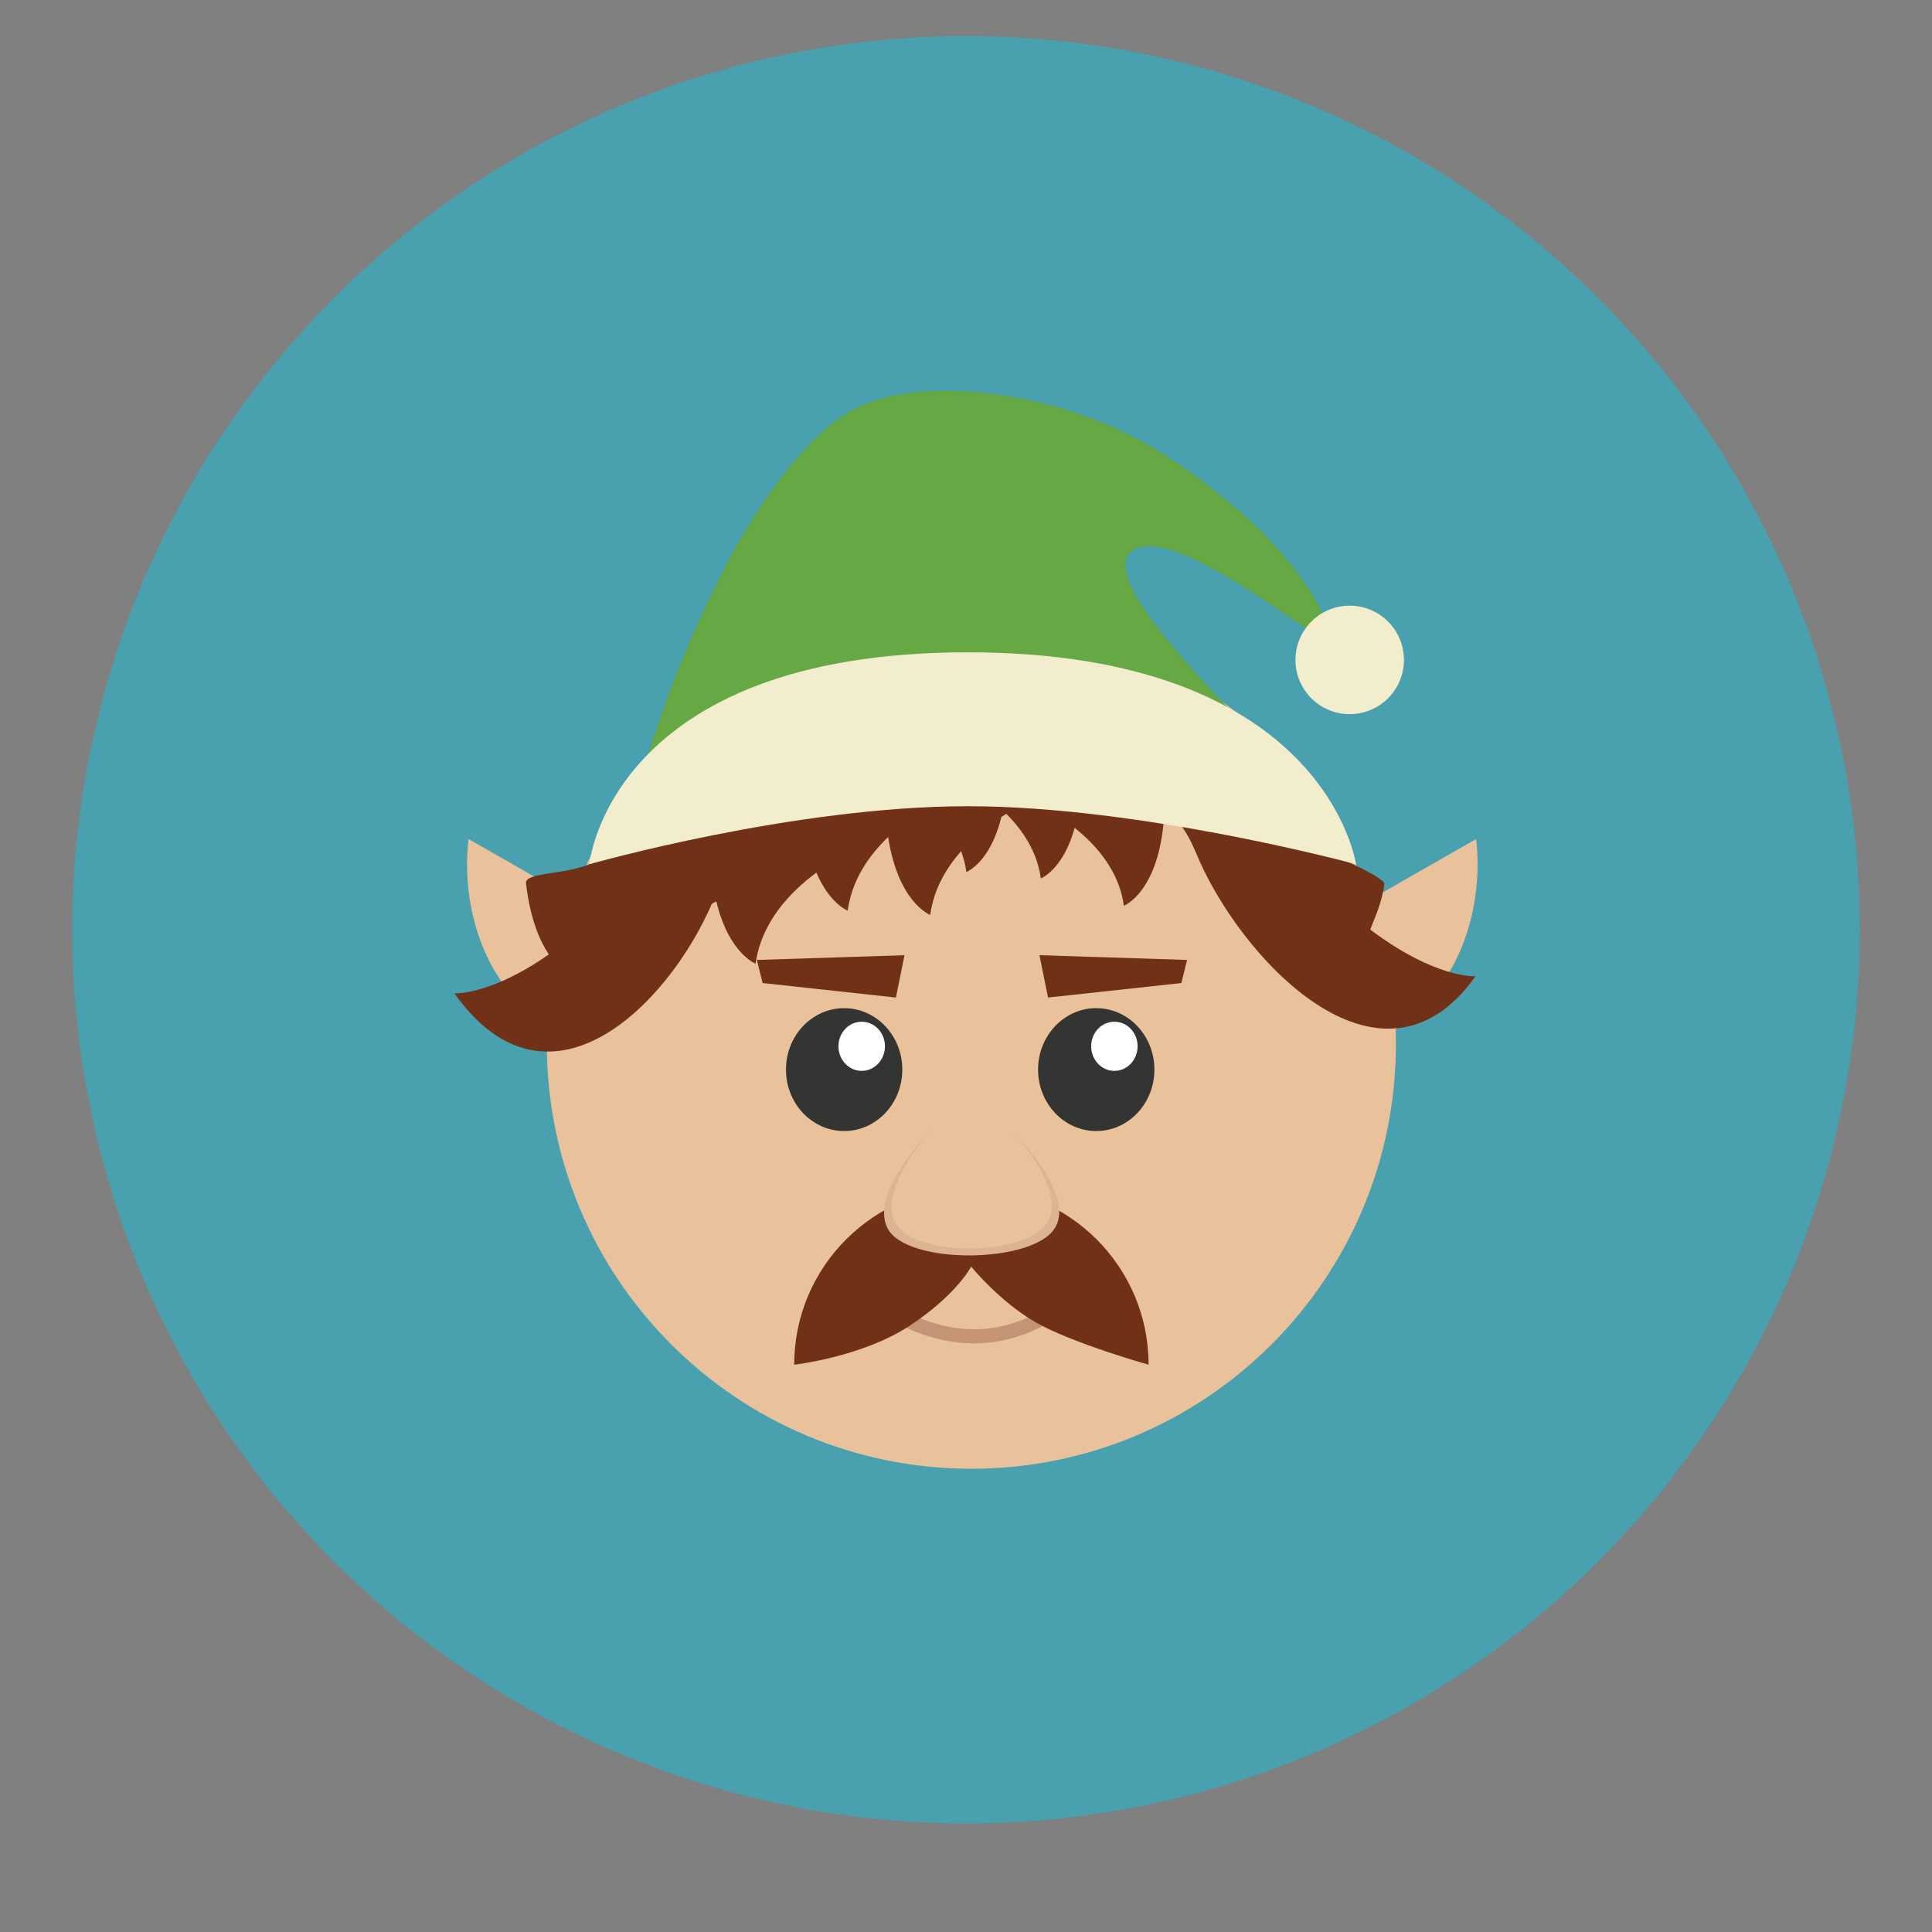 <?xml version="1.0" encoding="utf-8"?>
<!-- Generator: Adobe Illustrator 16.0.0, SVG Export Plug-In . SVG Version: 6.00 Build 0)  -->
<!DOCTYPE svg PUBLIC "-//W3C//DTD SVG 1.1//EN" "http://www.w3.org/Graphics/SVG/1.1/DTD/svg11.dtd">
<svg version="1.1" id="Layer_1" xmlns="http://www.w3.org/2000/svg" xmlns:xlink="http://www.w3.org/1999/xlink" x="0px" y="0px"
	 width="136.914px" height="136.914px" viewBox="0 0 136.914 136.914" enable-background="new 0 0 136.914 136.914"
	 xml:space="preserve">
<rect x="0" y="0" width="136.914" height="136.914" fill="#808080" stroke="none"/>
<g>
	<g>
		<g>
			<g>
				<g>
					<g>
						<circle fill="#49A0AE" cx="68.457" cy="65.888" r="63.333"/>
					</g>
				</g>
			</g>
		</g>
	</g>
	<g>
		<g>
			<g>
				<g>
					<g>
						<path fill="#E9C29C" d="M98.924,73.991c0,16.623-13.469,30.093-30.085,30.093c-16.617,0-30.087-13.47-30.087-30.093
							c0-16.613,13.47-30.085,30.087-30.085C85.455,43.906,98.924,57.378,98.924,73.991z"/>
					</g>
				</g>
				<g>
					<g>
						<path fill="#C39574" d="M69.027,95.201c-0.038,0-0.075-0.001-0.112-0.001c-5.511-0.061-9.467-4.53-9.633-4.721
							c-0.182-0.208-0.159-0.523,0.049-0.705c0.208-0.181,0.523-0.159,0.705,0.048c0.037,0.044,3.838,4.326,8.896,4.378
							c0.031,0.001,0.063,0.001,0.094,0.001c2.991,0,5.852-1.476,8.502-4.387c0.187-0.203,0.504-0.218,0.707-0.033
							c0.204,0.187,0.219,0.503,0.033,0.707C75.42,93.615,72.312,95.201,69.027,95.201z"/>
					</g>
				</g>
				<g>
					<g>
						<ellipse fill="#343433" cx="59.821" cy="75.799" rx="4.122" ry="4.354"/>
					</g>
					<g>
						<ellipse fill="#343433" cx="77.686" cy="75.799" rx="4.122" ry="4.354"/>
					</g>
					<g>
						<path fill="#FFFFFF" d="M80.618,74.146c0,0.96-0.734,1.744-1.647,1.744c-0.905,0-1.645-0.784-1.645-1.744
							c0-0.963,0.739-1.74,1.645-1.74C79.884,72.406,80.618,73.184,80.618,74.146z"/>
					</g>
					<g>
						<path fill="#FFFFFF" d="M62.714,74.146c0,0.96-0.736,1.744-1.65,1.744c-0.91,0-1.647-0.784-1.647-1.744
							c0-0.963,0.737-1.74,1.647-1.74C61.978,72.406,62.714,73.184,62.714,74.146z"/>
					</g>
					<g>
						<path fill="#703116" d="M81.396,96.711c0,0-5.44-1.526-8.014-3.011c-2.573-1.482-4.557-3.941-4.557-3.941
							s-1.023,1.999-4.381,4.205c-3.357,2.207-8.162,2.747-8.162,2.747c0-6.933,5.622-12.556,12.557-12.556
							C75.774,84.155,81.396,89.778,81.396,96.711z"/>
					</g>
					<g>
						<polygon fill="#703116" points="53.639,68.028 54.042,69.665 63.491,70.692 64.099,67.691 						"/>
					</g>
					<g>
						<polygon fill="#703116" points="84.123,68.028 83.719,69.665 74.271,70.692 73.663,67.691 						"/>
					</g>
					<g>
						<path fill="#DDB391" d="M71.468,79.904c0,0,4.828,4.559,3.295,7.113c-1.533,2.554-10.582,2.645-11.88,0
							c-1.298-2.644,3.3-7.113,3.3-7.113H71.468z"/>
					</g>
					<g>
						<path fill="#E9C29C" d="M71.242,79.591c0,0,4.411,4.469,3.011,6.974c-1.401,2.504-9.667,2.591-10.854,0
							c-1.187-2.592,3.016-6.974,3.016-6.974H71.242z"/>
					</g>
				</g>
			</g>
			<g>
				<path fill="#E9C29C" d="M95.266,64.798l9.334-5.334c0,0,1.5,9.166-6.5,14L95.266,64.798z"/>
			</g>
			<g>
				<path fill="#E9C29C" d="M42.544,64.798l-9.334-5.334c0,0-1.5,9.166,6.5,14L42.544,64.798z"/>
			</g>
		</g>
		<g>
			<path fill="#703116" d="M84.721,60.353c3.027,7.456,13.105,18.337,19.84,8.833c0,0-2.813,0.185-7.455-3.311
				c0.32-0.868,0.842-1.9,0.994-3.243c0.086-0.77-13-6.667-26.5-8c-17.833,1.5-29.894,6.283-29.835,6.614
				c-1.733,0.741-4.576,0.569-4.489,1.339c0.28,2.468,0.952,4.052,1.618,5.052c-4.185,2.921-6.69,2.756-6.69,2.756
				c6.594,9.302,15.054,0.995,18.249-6.354c0.107-0.056,0.213-0.108,0.313-0.159c0.876,3.683,2.781,4.412,2.781,4.412
				c0.398-2.88,2.359-5.011,4.308-6.454c0.937,2.208,2.217,2.697,2.217,2.697c0.298-2.154,1.479-3.885,2.869-5.22
				c0.705,4.65,2.979,5.523,2.979,5.523c0.248-1.794,1.107-3.292,2.19-4.515c0.174,0.464,0.303,0.955,0.373,1.474
				c0,0,1.688-0.646,2.477-3.897c0.118-0.077,0.234-0.153,0.353-0.226c1.192,1.186,2.189,2.703,2.448,4.574
				c0,0,1.577-0.604,2.395-3.581c1.62,1.29,3.16,3.117,3.491,5.521c0,0,2.649-1.015,2.878-6.877c0.078,0.028,0.154,0.055,0.23,0.084
				c0.674,0.668,1.26,1.451,1.699,2.37"/>
		</g>
		<g>
			<path fill="#65A844" d="M45.763,54.006l47.202,1.877c0,0-15.437-13.896-12.961-16.627c2.637-2.906,13.816,6.815,14.168,6.079
				c0.354-0.737-1.832-6.795-11.846-13.231c-6.749-4.339-18.124-6.148-23.063-2.325C50.948,36.215,45.763,54.006,45.763,54.006z"/>
		</g>
		<g>
			<path fill="#F1EDCD" d="M96.094,61.246c0,0-2.104-15.019-27.515-15.019S41.765,61.246,41.765,61.246s14.418-4.111,26.814-4.111
				C80.974,57.135,96.094,61.246,96.094,61.246z"/>
		</g>
		<g>
			<circle fill="#F1EDCD" cx="95.648" cy="46.766" r="3.844"/>
		</g>
	</g>
</g>
</svg>

